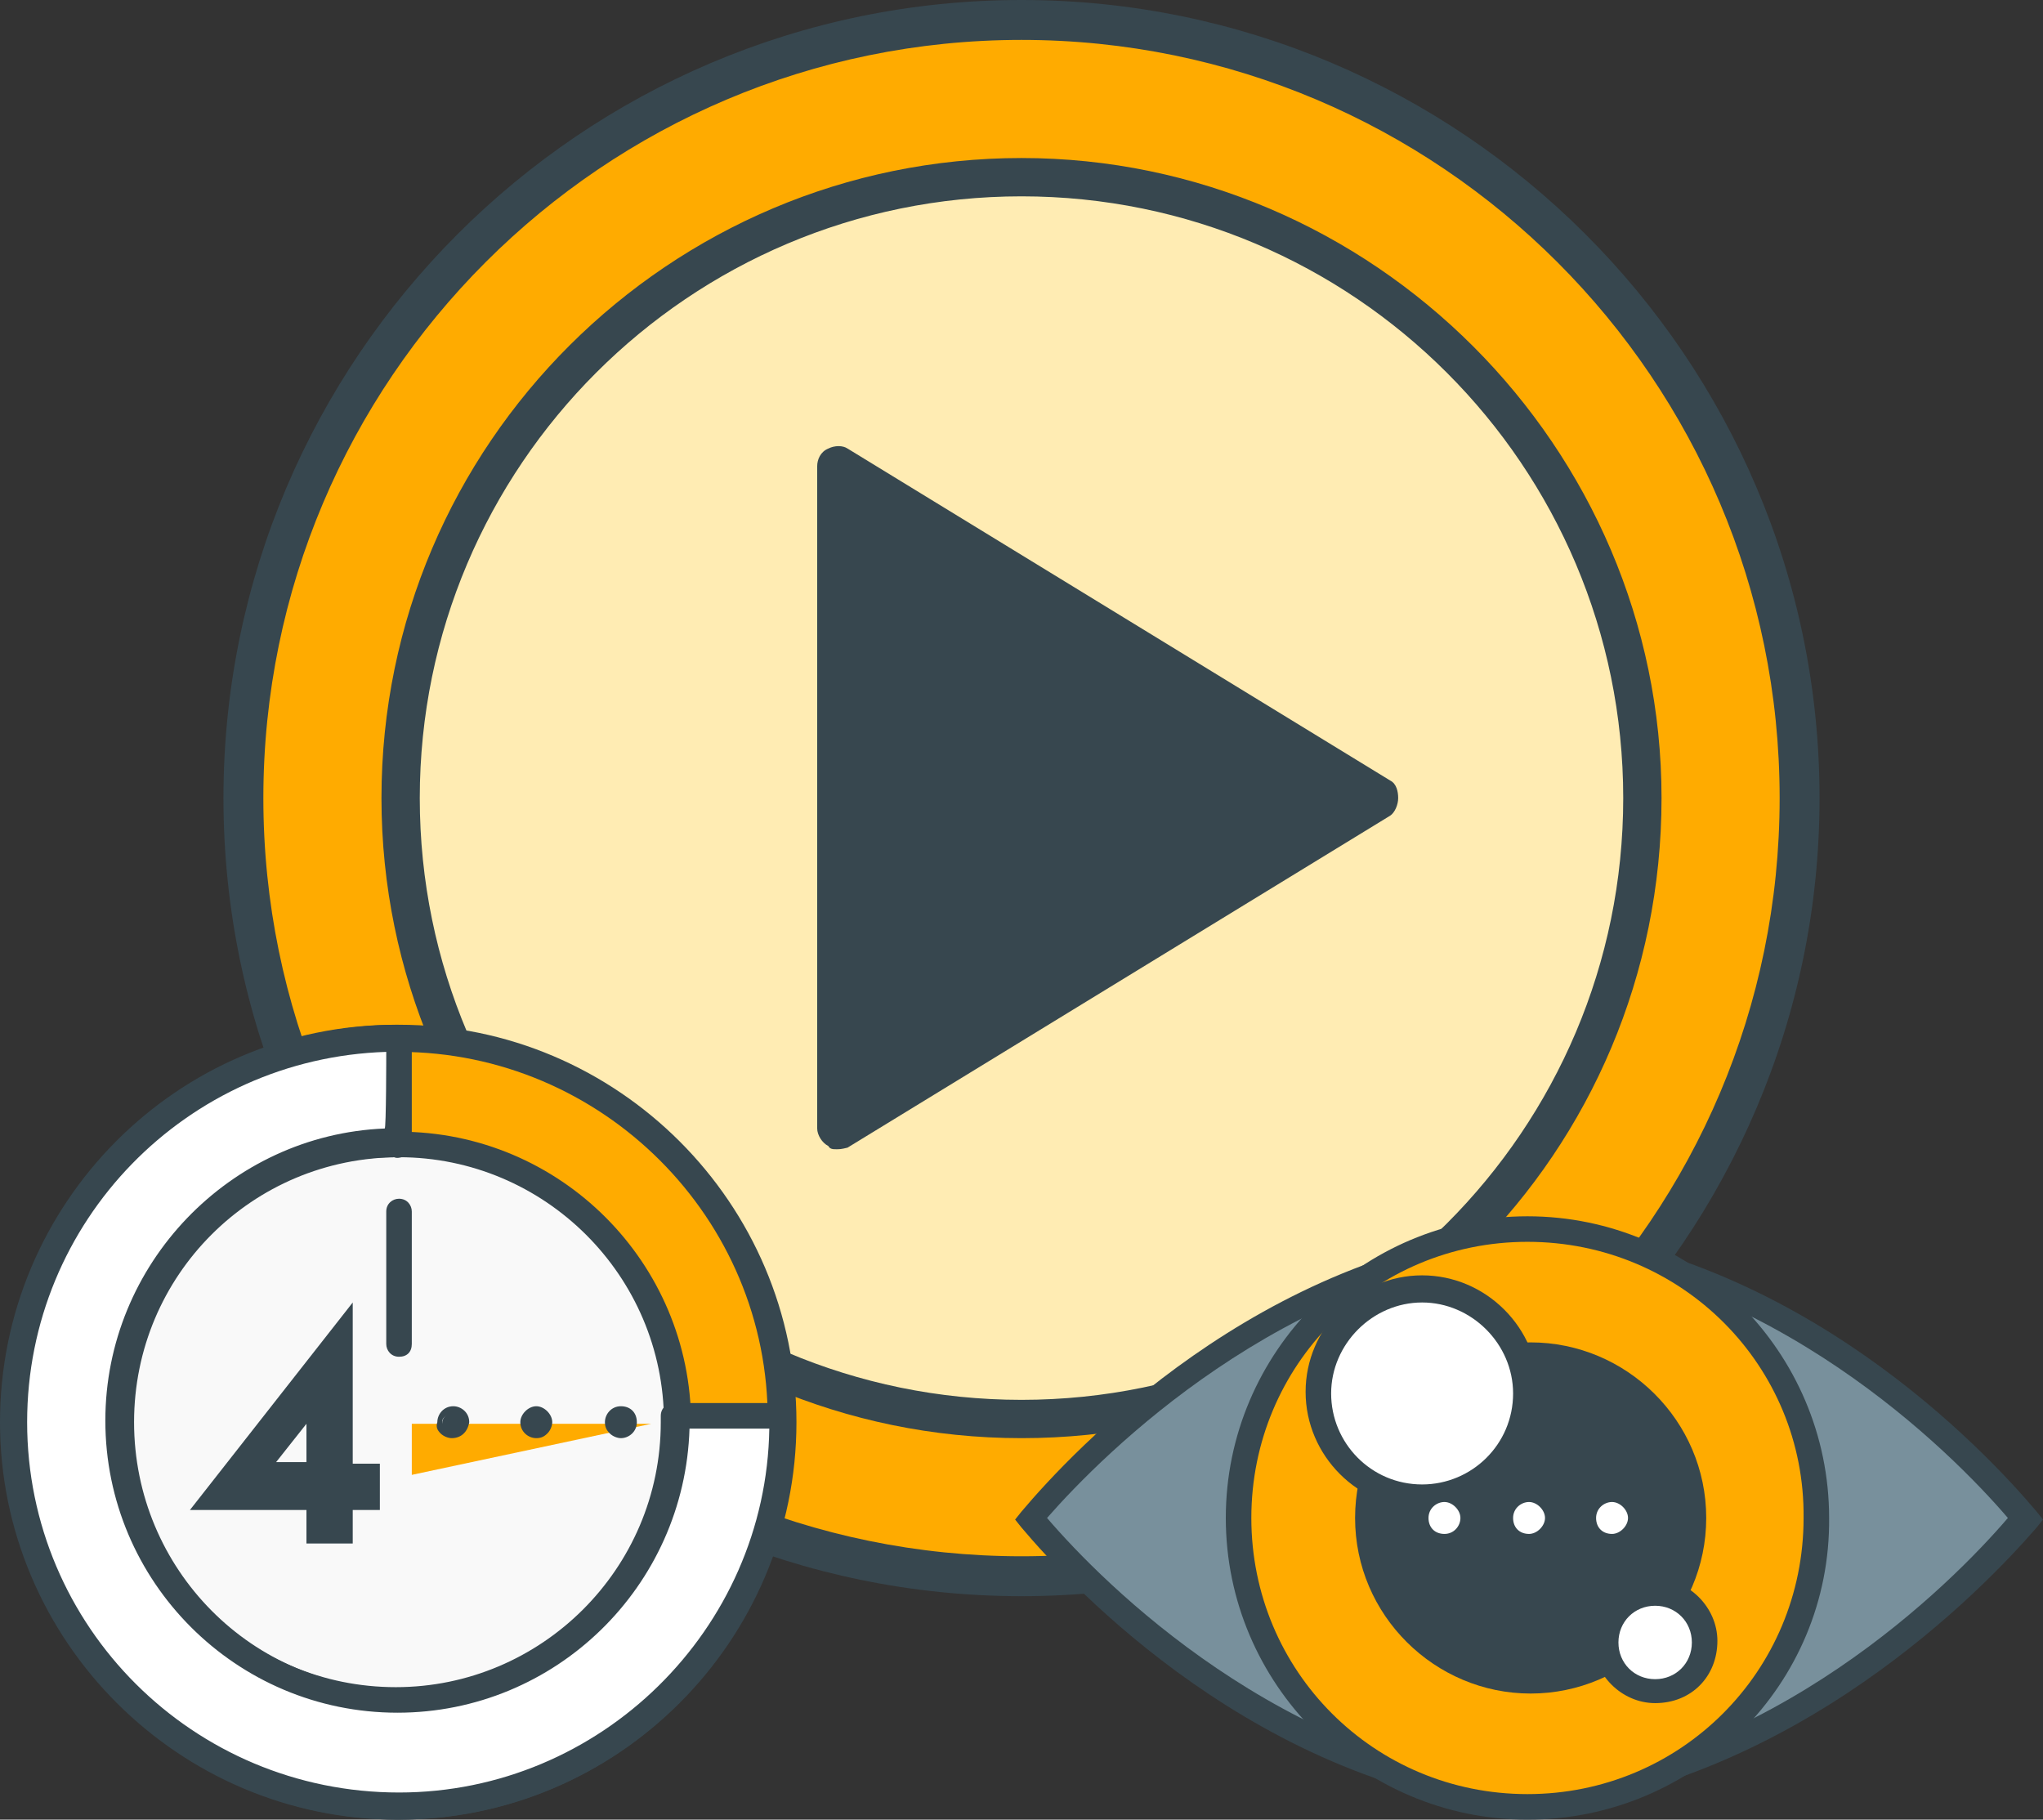<?xml version="1.0" encoding="UTF-8"?>
<svg width="128px" height="114px" viewBox="0 0 128 114" version="1.1" xmlns="http://www.w3.org/2000/svg" xmlns:xlink="http://www.w3.org/1999/xlink">
    <rect x="0" y="0" width="128" height="114" fill="#333333" stroke="none"/>
    <!-- Generator: Sketch 43.1 (39012) - http://www.bohemiancoding.com/sketch -->
    <title>Group 2</title>
    <desc>Created with Sketch.</desc>
    <defs></defs>
    <g id="Page-1" stroke="none" stroke-width="1" fill="none" fill-rule="evenodd">
        <g id="Group-2">
            <g id="Layer_1" transform="translate(14, 0)" fill-rule="nonzero">
                <g id="Layer_1_1_">
                    <g id="Layer_2">
                        <g id="Group">
                            <g id="Shape">
                                <path d="M98.8,50 C98.8,76.9 77,98.8 50,98.8 C23,98.8 1.2,77 1.2,50 C1.2,23 23.1,1.2 50,1.2 C76.9,1.2 98.8,23.1 98.8,50 Z" fill="#FFAB00"></path>
                                <path d="M50,100 C22.5,100 0,77.6 0,50 C0,22.5 22.4,0 50,0 C77.5,0 100,22.4 100,50 C100,77.5 77.5,100 50,100 Z M50,2.5 C23.8,2.5 2.5,23.8 2.5,50 C2.5,76.2 23.8,97.5 50,97.5 C76.2,97.5 97.5,76.2 97.5,50 C97.5,23.8 76.2,2.5 50,2.5 Z" fill="#37474F"></path>
                            </g>
                            <g transform="translate(9, 9)" id="Shape">
                                <path d="M79.9,41 C79.9,62.5 62.5,79.9 41,79.9 C19.5,79.9 2.1,62.5 2.1,41 C2.1,19.5 19.5,2.1 41,2.1 C62.5,2.1 79.9,19.5 79.9,41 Z" fill="#FFECB3"></path>
                                <path d="M41,81.1 C18.8,81.1 0.9,63 0.9,41 C0.9,18.8 19,0.9 41,0.9 C63,0.9 81.1,19 81.1,41 C81.1,63.2 63.2,81.1 41,81.1 Z M41,3.3 C20.2,3.3 3.3,20.2 3.3,41 C3.3,61.8 20.2,78.7 41,78.7 C61.8,78.7 78.7,61.8 78.7,41 C78.7,20.2 61.8,3.3 41,3.3 Z" fill="#37474F"></path>
                            </g>
                            <g transform="translate(37, 27)" id="Shape" fill="#37474F">
                                <polygon points="1.4 43.8 35.4 23 1.4 2.2"></polygon>
                                <path d="M1.4,45 C1.2,45 1,45 0.9,44.8 C0.5,44.6 0.2,44.1 0.2,43.7 L0.2,2.2 C0.2,1.8 0.4,1.3 0.9,1.1 C1.3,0.9 1.8,0.9 2.1,1.1 L36.1,21.9 C36.5,22.1 36.6,22.6 36.6,23 C36.6,23.4 36.4,23.9 36.1,24.1 L2.1,44.9 C1.7,45 1.6,45 1.4,45 Z M2.6,4.3 L2.6,41.4 L32.9,22.7 L2.6,4.3 Z"></path>
                            </g>
                        </g>
                    </g>
                </g>
            </g>
            <g id="Layer_2_1_" transform="translate(63, 76)" fill-rule="nonzero">
                <g id="Group">
                    <g id="Shape">
                        <path d="M32.7,36.7 C16.1,35.2 4.4,22.6 1.5,19.1 C4.4,15.7 16.1,3.1 32.7,1.5 C49.3,3 61,15.6 63.9,19.1 C61,22.5 49.4,35.1 32.7,36.7 Z" fill="#78909C"></path>
                        <path d="M32.7,37.5 L32.7,37.5 C15.9,36 4.2,23.5 1,19.7 L0.6,19.2 L1,18.7 C4.2,14.9 15.9,2.4 32.7,0.9 L32.8,0.9 L32.9,0.9 C49.7,2.4 61.4,14.9 64.6,18.7 L65,19.2 L64.6,19.7 C61.4,23.4 49.5,35.9 32.7,37.5 L32.7,37.5 Z M2.6,19.1 C6.2,23.3 17.3,34.4 32.7,35.9 C48.1,34.4 59.2,23.3 62.8,19.1 C59.2,14.9 48.1,3.8 32.7,2.3 C17.3,3.9 6.2,15 2.6,19.1 Z" fill="#37474F"></path>
                    </g>
                    <g transform="translate(13, 0)" id="Shape">
                        <path d="M38,19.1 C38,29.1 29.9,37.2 19.9,37.2 C9.9,37.2 1.8,29.1 1.8,19.1 C1.8,9.1 9.8,1 19.8,1 C29.8,1 38,9.1 38,19.1 Z" fill="#FFAB00"></path>
                        <path d="M19.7,38 C9.3,38 0.8,29.5 0.8,19.1 C0.8,8.7 9.3,0.2 19.7,0.2 C30.1,0.2 38.6,8.7 38.6,19.1 C38.7,29.5 30.2,38 19.7,38 Z M19.7,1.8 C10.1,1.8 2.4,9.5 2.4,19.1 C2.4,28.7 10.1,36.4 19.7,36.4 C29.3,36.4 37,28.7 37,19.1 C37.1,9.6 29.4,1.8 19.7,1.8 Z" fill="#37474F"></path>
                    </g>
                    <path d="M43.9,19.1 C43.9,25.2 38.9,30.1 32.9,30.1 C26.9,30.1 21.9,25.2 21.9,19.1 C21.9,13 26.9,8.1 32.9,8.1 C38.9,8.1 43.9,13 43.9,19.1 Z" id="Shape" fill="#37474F"></path>
                    <g transform="translate(18, 3)" id="Shape">
                        <path d="M14.6,8.3 C14.6,11.9 11.7,14.8 8.1,14.8 C4.5,14.8 1.6,11.9 1.6,8.3 C1.6,4.7 4.5,1.8 8.1,1.8 C11.7,1.8 14.6,4.7 14.6,8.3 Z" fill="#FFFFFF"></path>
                        <path d="M8.1,15.5 C4.1,15.5 0.8,12.2 0.8,8.2 C0.8,4.2 4.1,0.9 8.1,0.9 C12.1,0.9 15.4,4.2 15.4,8.2 C15.4,12.3 12.1,15.5 8.1,15.5 Z M8.1,2.6 C5,2.6 2.4,5.2 2.4,8.3 C2.4,11.4 4.9,14 8.1,14 C11.2,14 13.8,11.5 13.8,8.3 C13.8,5.2 11.2,2.6 8.1,2.6 Z" fill="#37474F"></path>
                    </g>
                    <g transform="translate(36, 22)">
                        <circle id="Oval" fill="#FFFFFF" cx="4.7" cy="4.9" r="3.1"></circle>
                        <path d="M4.7,8.7 C2.6,8.7 0.8,6.9 0.8,4.8 C0.8,2.7 2.6,0.9 4.7,0.9 C6.8,0.9 8.6,2.7 8.6,4.8 C8.6,7 7,8.7 4.7,8.7 Z M4.7,2.6 C3.4,2.6 2.4,3.6 2.4,4.9 C2.4,6.2 3.4,7.2 4.7,7.2 C6,7.2 7,6.2 7,4.9 C7,3.6 6,2.6 4.7,2.6 Z" id="Shape" fill="#37474F"></path>
                    </g>
                    <g transform="translate(26, 18)" id="Shape" fill="#FFFFFF">
                        <g>
                            <path d="M2.3,1.1 C2.3,1.5 2,1.8 1.6,1.8 C1.2,1.8 0.9,1.5 0.9,1.1 C0.9,0.7 1.2,0.4 1.6,0.4 C2,0.4 2.3,0.7 2.3,1.1 Z"></path>
                            <path d="M1.5,2.1 C0.9,2.1 0.5,1.7 0.5,1.1 C0.5,0.5 1,0.1 1.5,0.1 C2,0.1 2.5,0.6 2.5,1.1 C2.5,1.6 2.1,2.1 1.5,2.1 Z M1.5,0.6 C1.2,0.6 1,0.8 1,1.1 C1,1.4 1.2,1.6 1.5,1.6 C1.8,1.6 2,1.4 2,1.1 C2,0.8 1.8,0.6 1.5,0.6 Z"></path>
                        </g>
                        <g transform="translate(5, 0)">
                            <path d="M2.5,1.1 C2.5,1.5 2.2,1.8 1.8,1.8 C1.4,1.8 1.1,1.5 1.1,1.1 C1.1,0.7 1.4,0.4 1.8,0.4 C2.1,0.4 2.5,0.7 2.5,1.1 Z"></path>
                            <path d="M1.8,2.1 C1.2,2.1 0.8,1.7 0.8,1.1 C0.8,0.5 1.3,0.1 1.8,0.1 C2.3,0.1 2.8,0.6 2.8,1.1 C2.8,1.6 2.3,2.1 1.8,2.1 Z M1.8,0.6 C1.5,0.6 1.3,0.8 1.3,1.1 C1.3,1.4 1.5,1.6 1.8,1.6 C2.1,1.6 2.3,1.4 2.3,1.1 C2.2,0.8 2,0.6 1.8,0.6 Z"></path>
                        </g>
                        <g transform="translate(11, 0)">
                            <path d="M1.7,1.1 C1.7,1.5 1.4,1.8 1,1.8 C0.6,1.8 0.3,1.5 0.3,1.1 C0.3,0.7 0.6,0.4 1,0.4 C1.4,0.4 1.7,0.7 1.7,1.1 Z"></path>
                            <path d="M1,2.1 C0.4,2.1 0,1.7 0,1.1 C0,0.5 0.5,0.1 1,0.1 C1.5,0.1 2,0.6 2,1.1 C2,1.6 1.5,2.1 1,2.1 Z M1,0.6 C0.7,0.6 0.5,0.8 0.5,1.1 C0.5,1.4 0.7,1.6 1,1.6 C1.3,1.6 1.5,1.4 1.5,1.1 C1.5,0.8 1.2,0.6 1,0.6 Z"></path>
                        </g>
                    </g>
                </g>
            </g>
            <g id="Layer_3" transform="translate(0, 64)">
                <g id="Layer_3_1_">
                    <g id="Group">
                        <circle id="Oval" fill="#F9F9F9" fill-rule="nonzero" cx="26.1" cy="24.5" r="19.7"></circle>
                        <g id="Shape">
                            <g>
                                <g fill-rule="nonzero">
                                    <path d="M25,1.1 C11.7,1.1 0.9,11.9 0.9,25.1 C0.9,38.3 11.7,49.1 24.9,49.1 C38.1,49.1 48.9,38.3 48.9,25.1 C49,11.9 38.2,1.1 25,1.1 Z M25,42.6 C15.4,42.6 7.5,34.8 7.5,25.1 C7.5,15.5 15.3,7.6 25,7.6 C34.7,7.6 42.5,15.4 42.5,25.1 C42.4,34.8 34.6,42.6 25,42.6 Z" fill="#FFAB00"></path>
                                    <path d="M25,50 C11.3,50 0.1,38.8 0.1,25.1 C0.1,11.4 11.3,0.2 25,0.2 C38.7,0.2 49.9,11.4 49.9,25.1 C49.9,38.8 38.7,50 25,50 Z M25,1.9 C12.2,1.9 1.7,12.3 1.7,25.1 C1.7,37.9 12.1,48.3 24.9,48.3 C37.7,48.3 48.1,37.9 48.1,25.1 C48.2,12.3 37.7,1.9 25,1.9 Z M25,43.5 C14.9,43.5 6.7,35.3 6.7,25.2 C6.7,15.1 14.9,6.9 25,6.9 C35.1,6.9 43.3,15.1 43.3,25.2 C43.3,35.3 35,43.5 25,43.5 Z M25,8.5 C15.8,8.5 8.4,15.9 8.4,25.1 C8.4,34.3 15.8,41.8 25,41.8 C34.2,41.8 41.6,34.3 41.6,25.1 C41.6,15.9 34.1,8.5 25,8.5 Z" fill="#37474F"></path>
                                </g>
                                <g fill-rule="nonzero">
                                    <path d="M42.4,24.7 L42.4,25 C42.4,34.6 34.6,42.5 24.9,42.5 C15.2,42.5 7.4,34.7 7.4,25 C7.4,15.4 15.1,7.5 24.8,7.5 L25,7.5 L25,0.9 L24.8,0.9 C11.5,0.9 0.8,11.7 0.8,24.9 C0.8,38.1 11.6,48.9 24.9,48.9 C38.2,48.9 48.9,38.1 48.9,24.8 C48.9,24.7 48.9,24.9 48.9,24.5 L42.4,24.7 L42.4,24.7 Z" fill="#FFFFFF"></path>
                                    <path d="M24.9,50 C11.2,50 0,38.8 0,25.1 C0,11.4 11.1,0.2 24.8,0.2 C25,0.2 25.2,0.2 25.2,0.3 C25.5,0.4 25.8,0.7 25.8,1.1 L25.8,7.7 C25.8,8 25.7,8.2 25.4,8.4 C25.2,8.5 24.9,8.6 24.7,8.5 C15.6,8.5 8.2,16 8.2,25.1 C8.2,34.3 15.6,41.7 24.8,41.7 C33.9,41.7 41.4,34.3 41.4,25.1 L41.4,24.7 C41.4,24.2 41.8,23.9 42.2,23.9 L48.8,23.9 C49.3,23.9 49.6,24.3 49.6,24.7 L49.6,24.9 L49.6,25.1 C49.8,38.9 38.7,50 24.9,50 Z M24.2,1.9 C11.7,2.3 1.7,12.5 1.7,25.1 C1.7,37.9 12.1,48.3 25,48.3 C37.6,48.3 48,38.1 48.2,25.5 L43.2,25.5 C42.9,35.4 34.8,43.3 24.9,43.3 C14.8,43.3 6.6,35.1 6.6,25 C6.6,15.2 14.4,7.1 24.1,6.7 C24.2,6.8 24.2,1.9 24.2,1.9 Z M43.2,24.7 L43.2,24.7 C43.1,24.5 43,24.3 42.7,24.2 C42.9,24.3 43.1,24.5 43.2,24.7 Z" fill="#37474F"></path>
                                </g>
                                <g transform="translate(24, 11)">
                                    <g>
                                        <path d="M1,0.9 L1,9.2"></path>
                                        <path d="M1,10 C0.5,10 0.2,9.6 0.2,9.2 L0.2,0.9 C0.2,0.4 0.6,0.1 1,0.1 C1.5,0.1 1.8,0.5 1.8,0.9 L1.8,9.2 C1.8,9.7 1.5,10 1,10 Z" fill="#37474F" fill-rule="nonzero"></path>
                                    </g>
                                    <polygon fill="#FFAB00" fill-rule="nonzero" points="1.8 17.4 1.8 14.2 16.8 14.2"></polygon>
                                </g>
                                <path d="M23.8,27.7 L23.8,30.6 L22.1,30.6 L22.1,32.7 L19.2,32.7 L19.2,30.6 L11.9,30.6 L22.1,17.6 L22.1,27.7 L23.8,27.7 Z M19.2,25.2 L17.3,27.6 L19.2,27.6 C19.2,27.6 19.2,25.2 19.2,25.2 Z" fill="#37474F" fill-rule="nonzero"></path>
                            </g>
                            <g transform="translate(27, 24)" fill-rule="nonzero" fill="#37474F">
                                <g>
                                    <path d="M2.1,1.2 C2.1,1.6 1.8,1.9 1.4,1.9 C1,1.9 0.6,1.6 0.7,1.2 C0.7,0.8 1,0.5 1.4,0.5 C1.8,0.4 2.1,0.7 2.1,1.2 Z"></path>
                                    <path d="M1.3,2.1 L1.3,2.1 C1.1,2.1 0.8,2 0.6,1.8 C0.4,1.6 0.3,1.4 0.4,1.1 C0.4,0.6 0.8,0.1 1.4,0.1 L1.4,0.1 C1.9,0.1 2.4,0.5 2.4,1.1 C2.3,1.7 1.9,2.1 1.3,2.1 L1.3,2.1 Z M1.3,0.6 C1,0.6 0.7,0.8 0.7,1.1 C0.7,1.3 0.7,1.4 0.9,1.5 C1,1.6 1.1,1.7 1.3,1.7 C1.6,1.7 1.8,1.5 1.8,1.2 C1.9,0.9 1.6,0.6 1.3,0.6 Z"></path>
                                </g>
                                <g transform="translate(5, 0)">
                                    <path d="M2.3,1.2 C2.3,1.6 2,1.9 1.6,1.9 C1.2,1.9 0.9,1.6 0.9,1.2 C0.9,0.8 1.2,0.5 1.6,0.5 C2,0.5 2.3,0.7 2.3,1.2 Z"></path>
                                    <path d="M1.6,2.1 L1.6,2.1 C1.1,2.1 0.6,1.7 0.6,1.1 C0.6,0.6 1.1,0.1 1.6,0.1 C2.1,0.1 2.6,0.6 2.6,1.1 C2.6,1.3 2.5,1.6 2.3,1.8 C2.1,2 1.9,2.1 1.6,2.1 Z M1.6,0.6 C1.3,0.6 1.1,0.8 1.1,1.1 C1.1,1.4 1.3,1.6 1.6,1.6 L1.6,1.6 C1.7,1.6 1.9,1.6 2,1.4 C2.1,1.3 2.2,1.2 2.2,1 C2.1,0.9 1.9,0.6 1.6,0.6 Z"></path>
                                </g>
                                <g transform="translate(10, 0)">
                                    <path d="M2.6,1.2 C2.6,1.6 2.3,1.9 1.9,1.9 C1.5,1.9 1.2,1.6 1.2,1.2 C1.2,0.8 1.5,0.5 1.9,0.5 C2.3,0.4 2.6,0.7 2.6,1.2 Z"></path>
                                    <path d="M1.9,2.1 L1.9,2.1 C1.7,2.1 1.4,2 1.2,1.8 C1,1.6 0.9,1.4 0.9,1.1 C0.9,0.6 1.3,0.1 1.9,0.1 C2.5,0.1 2.9,0.5 2.9,1.1 C2.9,1.7 2.4,2.1 1.9,2.1 L1.9,2.1 Z M1.9,0.6 C1.6,0.6 1.3,0.8 1.3,1.1 C1.3,1.3 1.3,1.4 1.5,1.5 C1.6,1.6 1.7,1.7 1.9,1.7 C2.2,1.7 2.4,1.5 2.4,1.2 C2.4,0.9 2.2,0.6 1.9,0.6 Z"></path>
                                </g>
                            </g>
                        </g>
                    </g>
                </g>
            </g>
        </g>
    </g>
</svg>